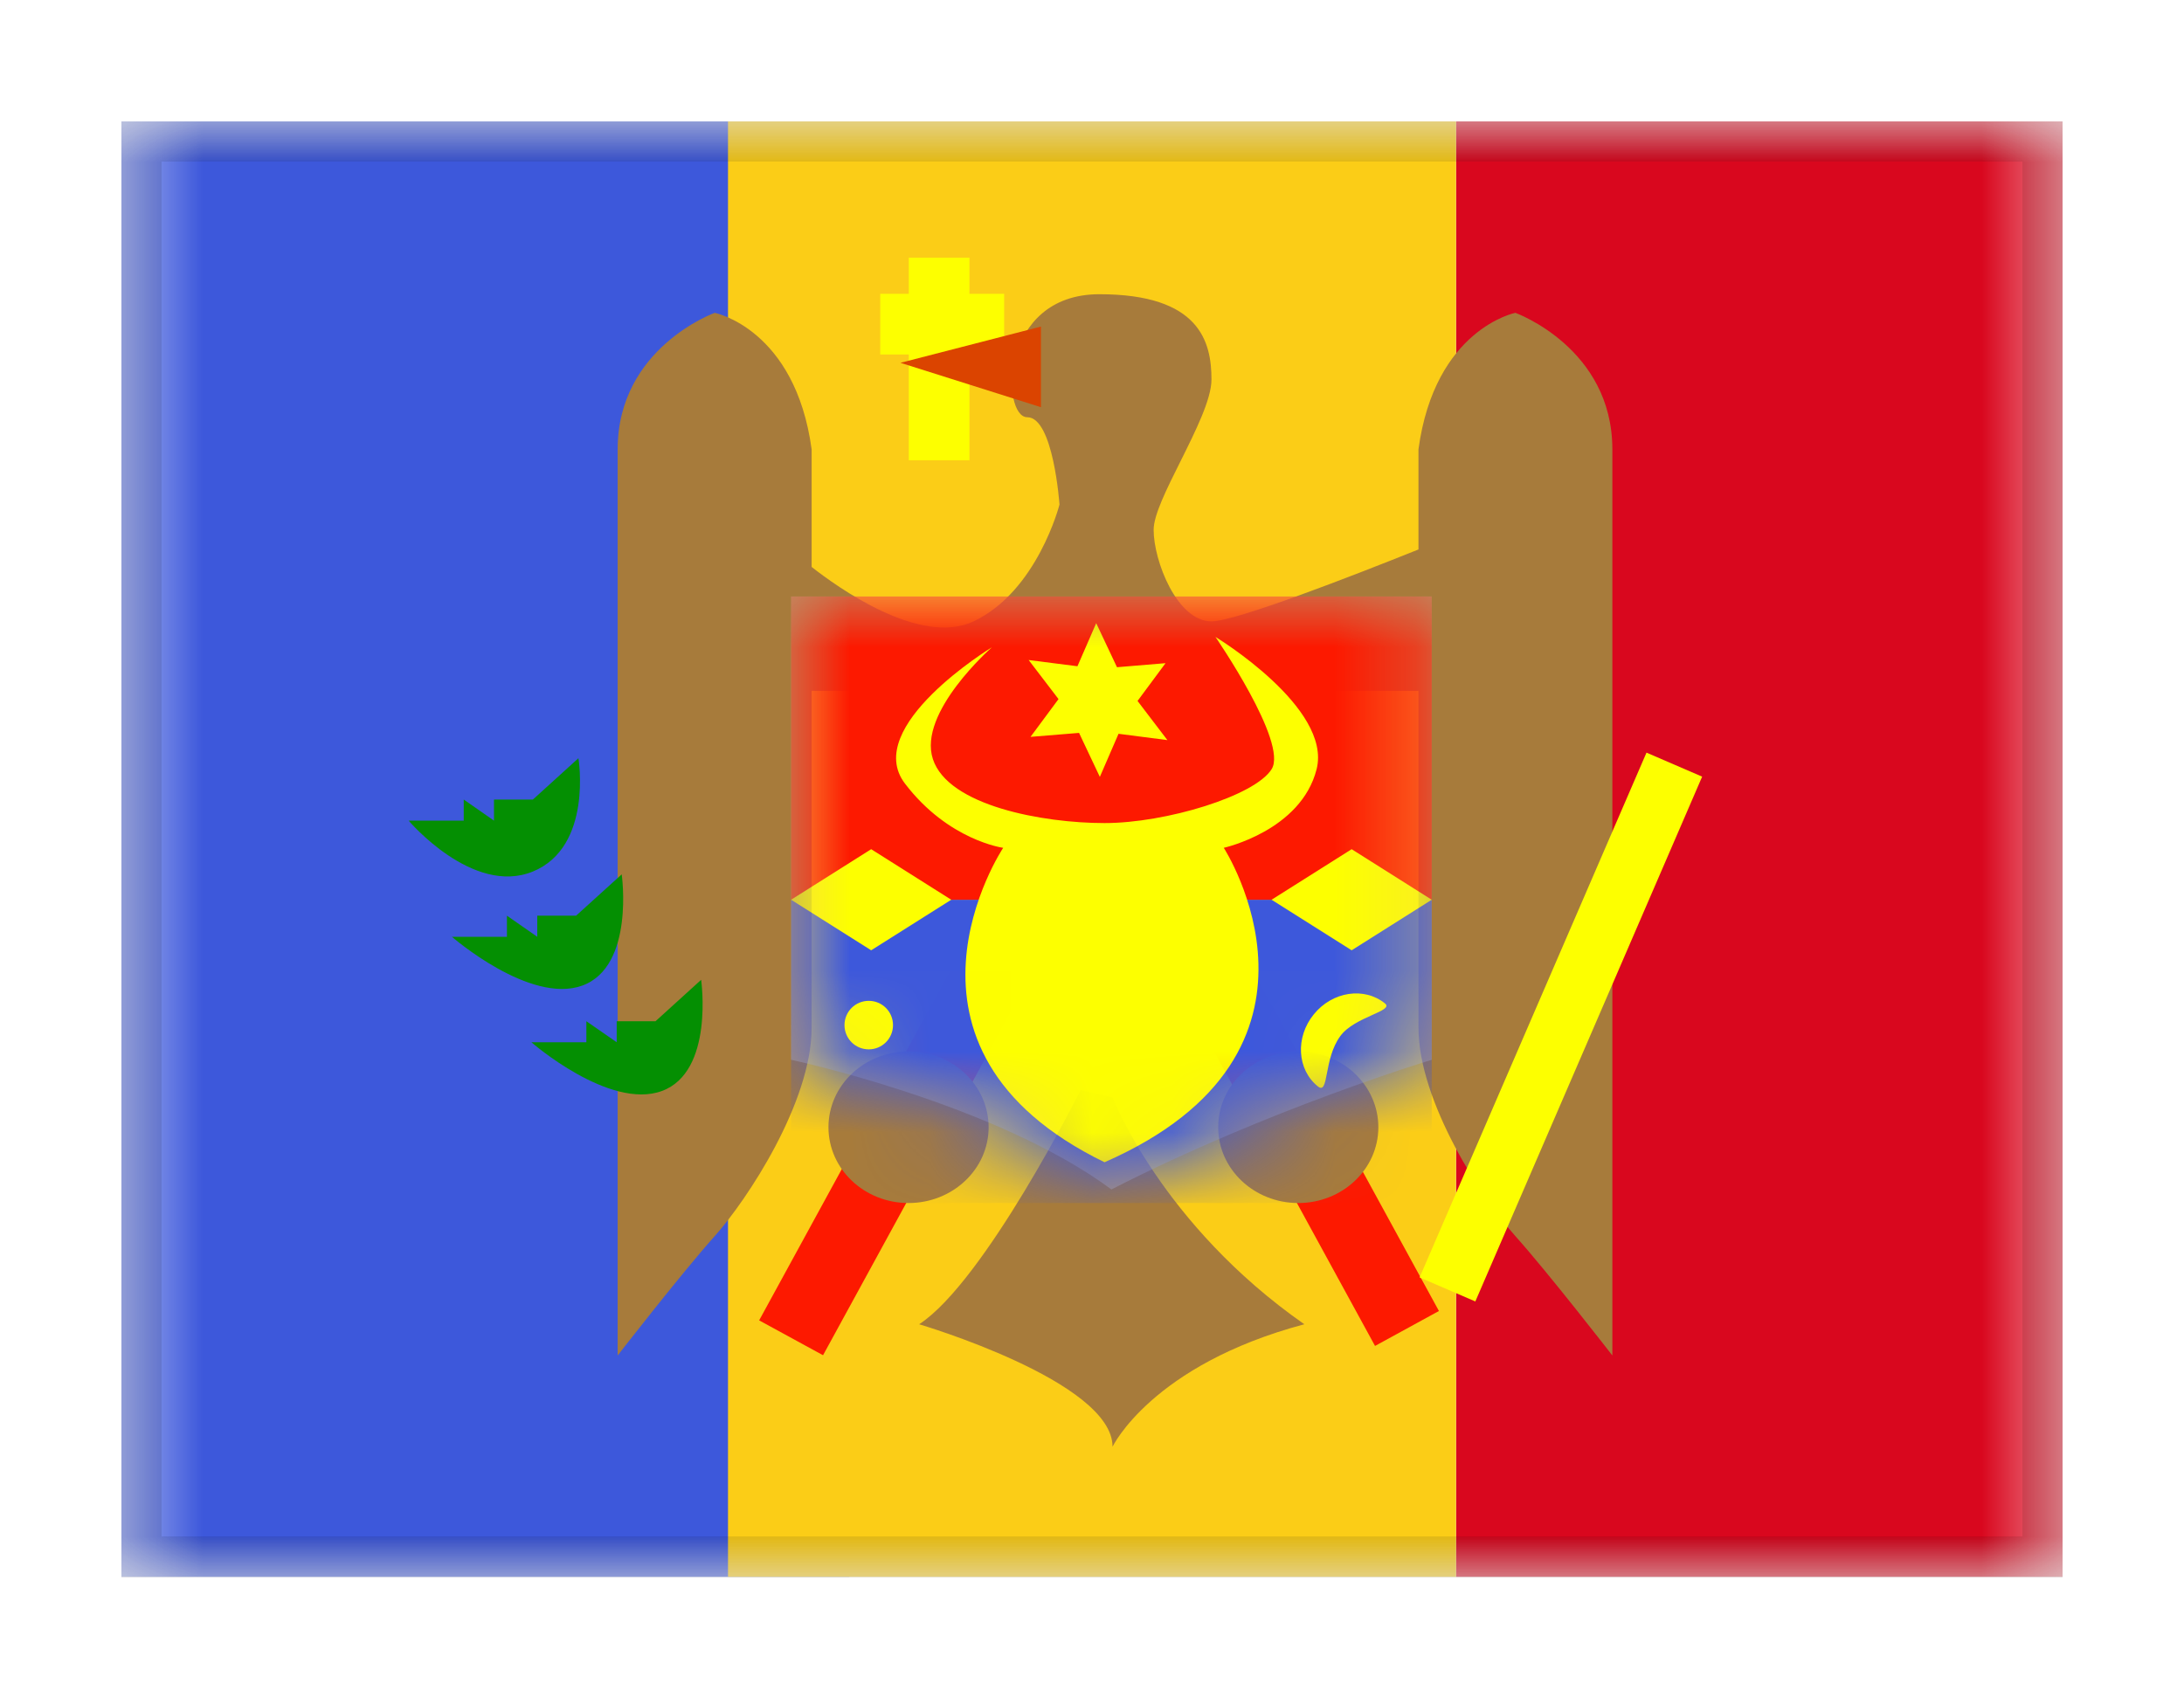 <svg width="27" height="21" viewBox="0 0 27 21" fill="none" xmlns="http://www.w3.org/2000/svg">
<g filter="url(#filter0_dd_701_21885)">
<g clip-path="url(#clip0_701_21885)">
<mask id="mask0_701_21885" style="mask-type:alpha" maskUnits="userSpaceOnUse" x="1" y="1" width="25" height="18">
<rect x="1.5" y="1" width="24" height="18" fill="white"/>
</mask>
<g mask="url(#mask0_701_21885)">
<path fill-rule="evenodd" clip-rule="evenodd" d="M18 1H25.5V19H18V1Z" fill="#D9071E"/>
<path fill-rule="evenodd" clip-rule="evenodd" d="M1.5 1H10.5V19H1.5V1Z" fill="#3D58DB"/>
<path fill-rule="evenodd" clip-rule="evenodd" d="M9 1H18V19H9V1Z" fill="#FBCD17"/>
<path fill-rule="evenodd" clip-rule="evenodd" d="M17.789 15.71L16.999 16.142L14.381 11.351L15.171 10.919L17.789 15.71ZM9.385 15.826L10.175 16.257L12.793 11.466L12.003 11.034L9.385 15.826Z" fill="#FD1900"/>
<path fill-rule="evenodd" clip-rule="evenodd" d="M10.034 8.042V12.205C10.034 13.13 9.237 14.335 8.836 14.784C8.434 15.232 7.636 16.26 7.636 16.26V5.056C7.636 3.8 8.836 3.368 8.836 3.368C8.836 3.368 9.831 3.565 10.034 5.056V6.51C10.342 6.752 11.371 7.497 12.036 7.183C12.825 6.81 13.098 5.739 13.098 5.739C13.098 5.739 13.024 4.659 12.7 4.659C12.376 4.659 12.35 3.138 13.591 3.138C14.832 3.138 14.977 3.725 14.977 4.192C14.977 4.437 14.78 4.83 14.594 5.204C14.424 5.544 14.262 5.868 14.262 6.051C14.262 6.436 14.552 7.183 14.977 7.183C15.275 7.183 16.707 6.626 17.536 6.294V5.056C17.738 3.565 18.734 3.368 18.734 3.368C18.734 3.368 19.933 3.8 19.933 5.056V16.26C19.933 16.26 19.136 15.232 18.734 14.784C18.332 14.335 17.536 13.13 17.536 12.205V8.042H10.034ZM11.363 15.874C12.174 15.346 13.36 12.978 13.36 12.978L13.754 13.069C13.754 13.069 14.356 14.638 16.125 15.874C14.239 16.377 13.754 17.388 13.754 17.388C13.754 16.579 11.363 15.874 11.363 15.874ZM11.232 14.375C11.779 14.375 12.222 13.955 12.222 13.438C12.222 12.92 11.779 12.5 11.232 12.5C10.685 12.5 10.242 12.92 10.242 13.438C10.242 13.955 10.685 14.375 11.232 14.375ZM17.04 13.438C17.04 13.955 16.597 14.375 16.05 14.375C15.503 14.375 15.06 13.955 15.06 13.438C15.06 12.92 15.503 12.5 16.05 12.5C16.597 12.5 17.04 12.92 17.04 13.438Z" fill="#A77B3B"/>
<path d="M20.355 8.806L21.043 9.103L18.239 15.592L17.55 15.295L20.355 8.806Z" fill="#FDFF00"/>
<path opacity="0.3" fill-rule="evenodd" clip-rule="evenodd" d="M9.78 6.875H17.7V12.604C17.7 12.604 15.685 13.211 13.74 14.207C12.305 13.142 9.78 12.604 9.78 12.604V6.875Z" fill="#E1E5E8"/>
<mask id="mask1_701_21885" style="mask-type:alpha" maskUnits="userSpaceOnUse" x="9" y="6" width="9" height="9">
<path fill-rule="evenodd" clip-rule="evenodd" d="M9.78 6.875H17.7V12.604C17.7 12.604 15.685 13.211 13.74 14.207C12.305 13.142 9.78 12.604 9.78 12.604V6.875Z" fill="white"/>
</mask>
<g mask="url(#mask1_701_21885)">
<rect x="9.78" y="10.625" width="7.92" height="3.75" fill="#3D58DB"/>
<rect x="9.78" y="6.875" width="7.92" height="3.75" fill="#FD1900"/>
<path fill-rule="evenodd" clip-rule="evenodd" d="M13.34 8.562L12.74 8.611L13.086 8.144L12.717 7.661L13.32 7.738L13.552 7.205L13.809 7.75L14.409 7.7L14.063 8.167L14.432 8.651L13.828 8.573L13.597 9.106L13.34 8.562Z" fill="#FDFF00"/>
<path fill-rule="evenodd" clip-rule="evenodd" d="M12.262 7.504C12.262 7.504 10.65 8.485 11.188 9.189C11.725 9.893 12.402 9.983 12.402 9.983C12.402 9.983 10.752 12.458 13.655 13.871C16.763 12.507 15.129 9.983 15.129 9.983C15.129 9.983 16.085 9.772 16.277 9.01C16.468 8.249 15.026 7.375 15.026 7.375C15.026 7.375 15.926 8.68 15.721 9.01C15.515 9.341 14.415 9.677 13.655 9.677C12.895 9.677 11.722 9.464 11.533 8.886C11.343 8.309 12.262 7.504 12.262 7.504Z" fill="#FDFF00"/>
<path fill-rule="evenodd" clip-rule="evenodd" d="M10.77 10L11.76 10.625L10.77 11.25L9.78 10.625L10.77 10Z" fill="#FDFF00"/>
<path fill-rule="evenodd" clip-rule="evenodd" d="M16.71 10L17.7 10.625L16.71 11.25L15.72 10.625L16.71 10Z" fill="#FDFF00"/>
<path fill-rule="evenodd" clip-rule="evenodd" d="M10.74 12.475C10.906 12.475 11.04 12.341 11.04 12.175C11.04 12.009 10.906 11.875 10.74 11.875C10.574 11.875 10.44 12.009 10.44 12.175C10.44 12.341 10.574 12.475 10.74 12.475Z" fill="#FDFF00"/>
<path fill-rule="evenodd" clip-rule="evenodd" d="M17.122 11.907C16.865 11.699 16.47 11.759 16.241 12.043C16.012 12.326 16.034 12.725 16.292 12.933C16.432 13.046 16.359 12.596 16.571 12.309C16.748 12.069 17.24 12.002 17.122 11.907Z" fill="#FDFF00"/>
</g>
<path fill-rule="evenodd" clip-rule="evenodd" d="M5.052 9.647C5.052 9.647 5.843 10.581 6.588 10.276C7.332 9.97 7.151 8.875 7.151 8.875L6.588 9.386H6.107V9.647L5.733 9.386V9.647H5.052ZM5.587 11.083C5.587 11.083 6.551 11.923 7.2 11.686C7.849 11.448 7.686 10.311 7.686 10.311L7.122 10.822H6.642V11.083L6.267 10.822V11.083H5.587ZM8.182 12.99C7.533 13.228 6.569 12.387 6.569 12.387H7.249V12.127L7.624 12.387V12.127H8.104L8.668 11.615C8.668 11.615 8.831 12.753 8.182 12.99Z" fill="#048F02"/>
<path fill-rule="evenodd" clip-rule="evenodd" d="M11.985 2.686H11.235V3.133H10.882V3.883H11.235V5.191H11.985V3.883H12.414V3.133H11.985V2.686Z" fill="#FDFF00"/>
<path fill-rule="evenodd" clip-rule="evenodd" d="M12.869 3.538L11.132 3.986L12.869 4.535V3.538Z" fill="#DB4400"/>
</g>
</g>
<rect x="1.75" y="1.25" width="23.5" height="17.5" stroke="black" stroke-opacity="0.1" stroke-width="0.5" shape-rendering="crispEdges"/>
</g>
<defs>
<filter id="filter0_dd_701_21885" x="0" y="0" width="27" height="21" filterUnits="userSpaceOnUse" color-interpolation-filters="sRGB">
<feFlood flood-opacity="0" result="BackgroundImageFix"/>
<feColorMatrix in="SourceAlpha" type="matrix" values="0 0 0 0 0 0 0 0 0 0 0 0 0 0 0 0 0 0 127 0" result="hardAlpha"/>
<feOffset dy="0.5"/>
<feGaussianBlur stdDeviation="0.75"/>
<feComposite in2="hardAlpha" operator="out"/>
<feColorMatrix type="matrix" values="0 0 0 0 0 0 0 0 0 0 0 0 0 0 0 0 0 0 0.1 0"/>
<feBlend mode="multiply" in2="BackgroundImageFix" result="effect1_dropShadow_701_21885"/>
<feColorMatrix in="SourceAlpha" type="matrix" values="0 0 0 0 0 0 0 0 0 0 0 0 0 0 0 0 0 0 127 0" result="hardAlpha"/>
<feOffset/>
<feGaussianBlur stdDeviation="0.5"/>
<feComposite in2="hardAlpha" operator="out"/>
<feColorMatrix type="matrix" values="0 0 0 0 0 0 0 0 0 0 0 0 0 0 0 0 0 0 0.11 0"/>
<feBlend mode="multiply" in2="effect1_dropShadow_701_21885" result="effect2_dropShadow_701_21885"/>
<feBlend mode="normal" in="SourceGraphic" in2="effect2_dropShadow_701_21885" result="shape"/>
</filter>
<clipPath id="clip0_701_21885">
<rect x="1.5" y="1" width="24" height="18" fill="white"/>
</clipPath>
</defs>
</svg>
